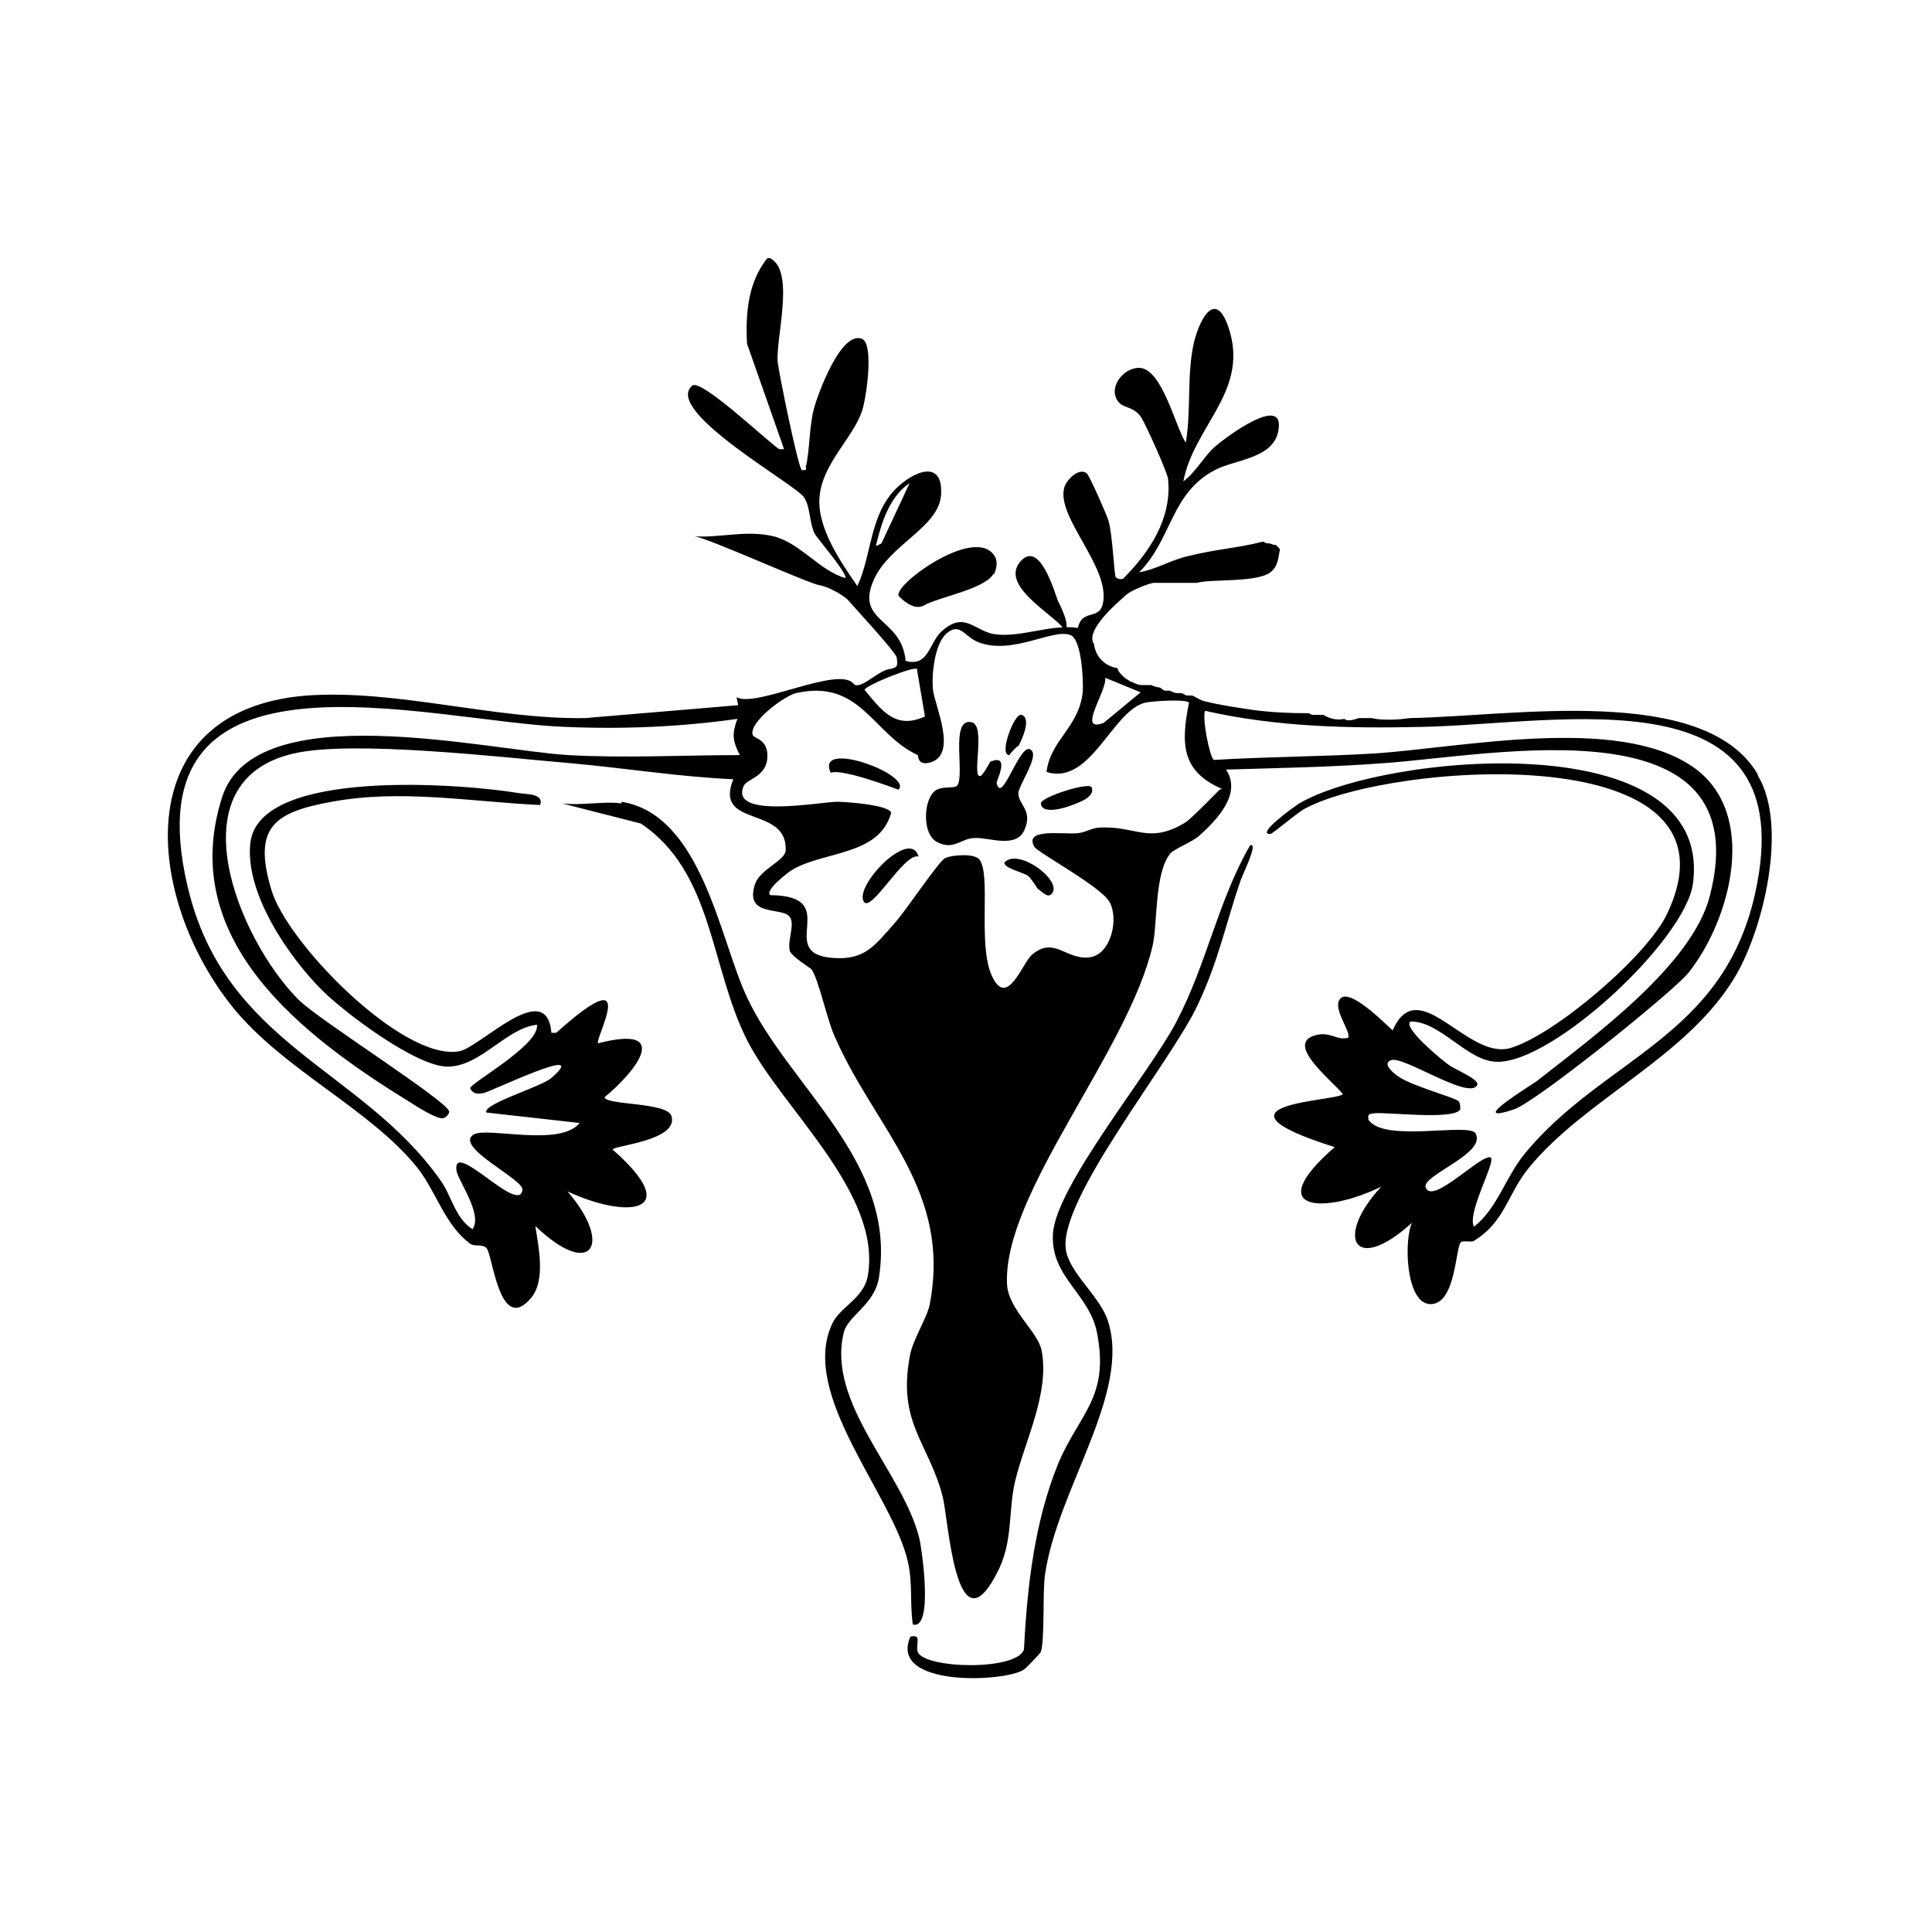 <?xml version="1.0" encoding="UTF-8"?>
<svg id="Layer_1" xmlns="http://www.w3.org/2000/svg" viewBox="0 0 24 24">
  <path d="M12.34,7.13c-.11.19-.69.29-.86.39-.11.06-.23-.03-.31-.11-.12-.11.93-.89,1.18-.51.05.07.03.16,0,.23Z"/>
  <path d="M13.14,7.46s.18.34.08.36c-.11-.18-.85-.56-.52-.87.22-.2.39.37.44.51Z"/>
  <path d="M12.31,9.46c.24-.1.07.24.07.26.06.32.31-.58.44-.39.07.09-.16.42-.17.52,0,.15.18.21.08.45-.1.25-.44.1-.62.11-.17,0-.26.16-.47.05-.19-.1-.17-.53-.02-.64.09-.06.23-.02.27-.06.1-.13-.09-.83.17-.79.2.02,0,.7.12.67.04-.02.12-.18.13-.19Z"/>
  <path d="M11.41,10.64c-.18-.05-.59.71-.68.56-.12-.2.58-.92.68-.56Z"/>
  <path d="M11.16,9.81s-.7-.27-.84-.21c-.2-.43,1.03.03.84.21Z"/>
  <path d="M13.32,10c-.07.03-.38.13-.39-.02,0-.08.6-.27.63-.2.05.12-.16.19-.24.22Z"/>
  <path d="M12.89,11.04s-.08-.13-.12-.16c-.05-.04-.32-.1-.29-.17.17-.17.68.2.6.37-.05.1-.13,0-.19-.04Z"/>
  <path d="M21.83,9.61c-.67-1.12-3.06-.71-4.31-.69-.08.01-.16.02-.24.02-.08,0-.16,0-.24-.02-.03,0-.05,0-.08,0,0,0-.03,0-.04,0-.01,0-.03,0-.04,0-.08.03-.15.04-.18.01-.09.02-.18,0-.26-.05-.04,0-.08,0-.13,0-.02,0-.03-.01-.05-.02-.23,0-.46-.01-.69-.04-.2-.03-.41-.06-.61-.11-.05-.01-.1-.05-.15-.07h-.07s-.06-.03-.06-.03c-.02,0-.04,0-.06,0-.03,0-.06-.02-.09-.03,0,0,0,0,0,0-.02,0-.03,0-.05,0-.03,0-.04-.02-.07-.04-.04,0-.09-.02-.11-.03-.04,0-.08,0-.12,0-.04,0-.08-.02-.12-.04,0,0,0,0-.01,0,0,0,0,0,0,0-.02-.01-.06-.04-.08-.05,0,0,0,0-.01-.01-.03-.03-.05-.05-.07-.08,0,0,0-.02-.01-.03-.17-.03-.27-.15-.29-.3-.12-.17.31-.53.4-.61.05-.05.29-.15.35-.15h.53c.17-.05.74,0,.91-.13.11-.08.1-.22.12-.28,0-.01-.02-.03-.03-.04,0,0-.01-.01-.02-.02-.03,0-.05-.01-.08-.02-.02,0-.05,0-.07-.02,0,0-.01,0-.02,0-.31.08-.57.09-.93.18-.21.05-.38.16-.6.2.41-.41.39-.98.94-1.27.24-.13.73-.14.79-.49.09-.48-.68.1-.8.21-.13.12-.23.31-.38.42.13-.68.79-1.1.58-1.85-.16-.56-.37-.2-.45.13-.09.41-.03.83-.1,1.24-.13-.2-.29-.91-.57-.93-.21-.01-.41.26-.26.43.06.07.19.05.28.19.05.08.32.67.33.76.05.49-.23.91-.56,1.24-.03.01-.07,0-.09-.02-.02-.03-.04-.54-.09-.7-.01-.05-.24-.57-.27-.59-.1-.08-.26.09-.28.18-.1.37.58.99.48,1.44-.05.21-.26.06-.31.3-.33-.05-.7.12-1.02.08-.26-.03-.38-.3-.67-.04-.16.14-.16.45-.45.37-.05-.55-.64-.47-.39-1.02.2-.43.8-.64.83-1.04.03-.46-.35-.29-.56-.08-.33.33-.3.83-.48,1.21-.2-.29-.5-.72-.47-1.1.03-.42.42-.74.53-1.08.05-.15.15-.82,0-.89-.26-.11-.55.68-.6.87-.06.23-.05.52-.1.72,0,.04.02.04-.05.04-.05-.05-.29-1.23-.3-1.35-.02-.29.2-1.07-.06-1.26-.02-.02-.04-.03-.07-.02-.24.3-.27.69-.25,1.06l.46,1.31h-.06c-.14-.09-.97-.88-1.08-.79-.37.31,1.29,1.23,1.39,1.39.08.13.06.3.13.45.02.04.42.51.38.55-.32-.09-.56-.44-.9-.52-.34-.08-.7.03-.98,0,.17.02,1.4.58,1.56.61.09.01.3.12.36.19.04.05.59.64.6.71.01.09.02.12-.08.14-.15.01-.38.28-.46.18-.19-.22-1.22.31-1.45.17l.02.1-1.9.16c-1.12.02-2.35-.36-3.46-.28-2.26.18-2,2.53-.92,3.87.63.78,1.7,1.26,2.29,1.99.24.3.34.71.66.95.06.04.14,0,.2.05.08.06.16,1.1.56.62.18-.22.09-.63.05-.89.7.67.97.23.4-.43.75.35,1.46.27.56-.52.01-.05.83-.11.73-.42-.06-.17-.82-.13-.83-.23.39-.32.85-.91-.08-.67-.05-.05.55-1.09-.52-.13h-.06c-.06-.7-.89.19-1.15.23-.7.12-2.14-1.35-2.33-2.01-.23-.77.03-.96.75-1.09.86-.16,1.73,0,2.59.04.05-.15-.18-.13-.28-.15-.66-.11-3.21-.32-3.32.62-.07.62.47,1.41.89,1.83.28.28,1.17.95,1.56.95.41,0,.73-.48,1.11-.52.04.25-.84.73-.83.79.04.07.08.07.16.06.06,0,1.37-.64.85-.19-.12.11-.85.32-.81.43l1.16.13c-.24.3-1.13.05-1.31.14-.27.15.62.56.6.69-.04.32-.87-.64-.82-.24.02.13.33.54.2.73-.22-.14-.26-.42-.4-.61-.98-1.39-2.68-1.68-3.14-3.65-.75-3.18,3-2.04,4.7-1.98.71.03,1.43,0,2.13-.1-.07.19-.06.27.03.45-.71,0-1.42.04-2.13,0-1.01-.06-3.89-.75-4.3.52-.57,1.78,1,2.97,2.33,3.79.08.05.34.22.42.2.03-.01.07-.05.07-.08,0-.12-1.62-1.14-1.87-1.39-.75-.75-1.56-2.72-.06-3.06.73-.17,2.6.05,3.43.12.68.06,1.35.17,2.03.2-.25.61.67.32.65.88,0,.13-.31.23-.38.42-.14.42.34.28.43.41.07.09-.03.29,0,.42.02.07.25.21.27.23.09.12.2.66.3.86.5,1.13,1.44,1.89,1.17,3.3-.03.17-.22.45-.25.66-.15.82.24,1.07.41,1.73.07.26.16,1.94.67.96.21-.39.14-.76.23-1.15.12-.5.43-1.09.33-1.62-.04-.23-.41-.51-.43-.82-.06-1.13,1.51-2.9,1.81-4.22.06-.27.02-.9.22-1.14.04-.05.27-.14.36-.22.22-.2.53-.52.33-.82.65-.02,1.31-.03,1.96-.08,1.34-.09,4.68-.79,4.05,1.65-.22.86-1.45,1.75-2.15,2.3-.05.04-.91.56-.28.35.27-.09,1.95-1.44,2.16-1.69.53-.66.89-2,.05-2.57-.94-.64-2.87-.23-3.95-.16-.66.04-1.33.04-1.99.08-.05-.02-.15-.52-.11-.61.88.2,1.78.22,2.68.2,1.72-.03,4.78-.72,4.15,2.08-.4,1.78-1.87,2.03-2.85,3.21-.25.3-.34.68-.64.92-.09-.17.27-.8.21-.86-.11-.06-.73.6-.81.37-.05-.15.76-.42.62-.67-.08-.14-1.14.12-1.33-.17-.01-.07,0-.07.07-.08.14-.02,1,.09,1.07-.05,0-.04,0-.07-.02-.1-.05-.05-.63-.2-.78-.33-.04-.03-.17-.14-.06-.18.15-.06.97.5,1.07.31.04-.07-.29-.2-.35-.25-.05-.03-.58-.46-.48-.54.37-.01.71.5,1.08.5.7.01,2.33-1.51,2.43-2.21.27-2-3.83-1.62-4.89-1-.05.03-.55.39-.36.38.03,0,.35-.28.44-.32,1.07-.57,5.54-.9,4.49,1.31-.24.52-1.4,1.51-1.95,1.67-.54.15-1.14-.95-1.46-.22-.09-.08-.56-.56-.66-.38-.08.12.14.39.11.47-.12.04-.21-.06-.36-.04-.49.08.17.58.29.74-.02.09-1.84.11-.1.66-.92.8-.13.84.58.49-.58.62-.35,1.11.38.45-.1.21-.08.99.22,1.01.33.02.32-.73.39-.77.02-.02.11,0,.15-.01.4-.24.42-.58.69-.91.7-.86,1.96-1.37,2.56-2.37.36-.6.66-1.88.29-2.5ZM11.3,6l-.35.75s-.07.04-.07.03c.07-.28.16-.6.42-.78ZM13.73,8.42l.44.18-.46.38c-.34.13.04-.39.02-.56ZM11.39,8.31l.1.59c-.37.17-.54-.08-.75-.33,0-.05.61-.3.66-.26ZM15.15,9.81s-.38.39-.43.41c-.45.27-.6.04-1.05.06-.1,0-.18.06-.28.07-.17.02-.68-.07-.54.17.04.07.82.49.93.68.12.2.03.64-.23.69-.3.05-.45-.27-.73-.03-.12.1-.31.68-.5.26-.18-.4,0-1.28-.16-1.45-.07-.07-.34-.05-.42-.01-.08.04-.5.67-.62.8-.25.28-.37.47-.77.44-.74-.05.14-.77-.78-.78-.08-.05.21-.28.28-.32.4-.23,1.07-.17,1.22-.7-.01-.1-.56-.14-.67-.14-.2,0-1.35.22-1.16-.2.04-.08.26-.11.29-.32.03-.26-.16-.26-.18-.31-.05-.16.4-.49.54-.52.8-.18.95.51,1.51.77.01,0-.01.14.16.09.34-.1.05-.71.03-.9-.02-.19.02-.59.18-.71.16-.13.22.06.39.12.42.16.93-.18,1.14-.09.14.06.16.58.15.71-.05.44-.4.59-.45.99.55.17.81-.75,1.22-.86.07-.02.53-.05.55,0-.1.5-.1.85.41,1.07Z"/>
  <path d="M12.64,9.27s-.08.07-.1.11c-.14.01.06-.53.15-.5.13.04,0,.32-.04.39Z"/>
  <g>
    <path d="M7.72,9.96c1,.16,1.22,1.71,1.56,2.43.52,1.11,1.86,2.04,1.64,3.47-.05.35-.39.48-.44.7-.21.88.74,1.73.94,2.55.03.12.18,1.14-.08,1.07-.04-.26,0-.5-.06-.77-.18-.83-1.36-2.09-.94-2.97.1-.21.39-.31.44-.59.18-1.03-1.07-2.08-1.5-2.93-.46-.91-.42-2.09-1.32-2.69l-.98-.25c.23.03.53-.03.74,0Z"/>
    <path d="M15.42,10.91c-.19.55-.28,1.02-.54,1.57-.33.71-1.73,2.41-1.64,3.04.04.29.42.58.52.88.3.9-.63,2.1-.78,3.17-.03.23,0,.79-.05.95,0,.01-.18.2-.21.22-.24.16-1.69.22-1.41-.41.15-.03.06.09.09.19.08.21,1.23.24,1.32-.03.04-.78.13-1.59.43-2.32.26-.61.63-.81.48-1.6-.09-.5-.58-.7-.55-1.24.03-.59,1.2-2,1.53-2.63.38-.72.52-1.51.92-2.2.11-.04-.1.37-.11.42Z"/>
  </g>
</svg>